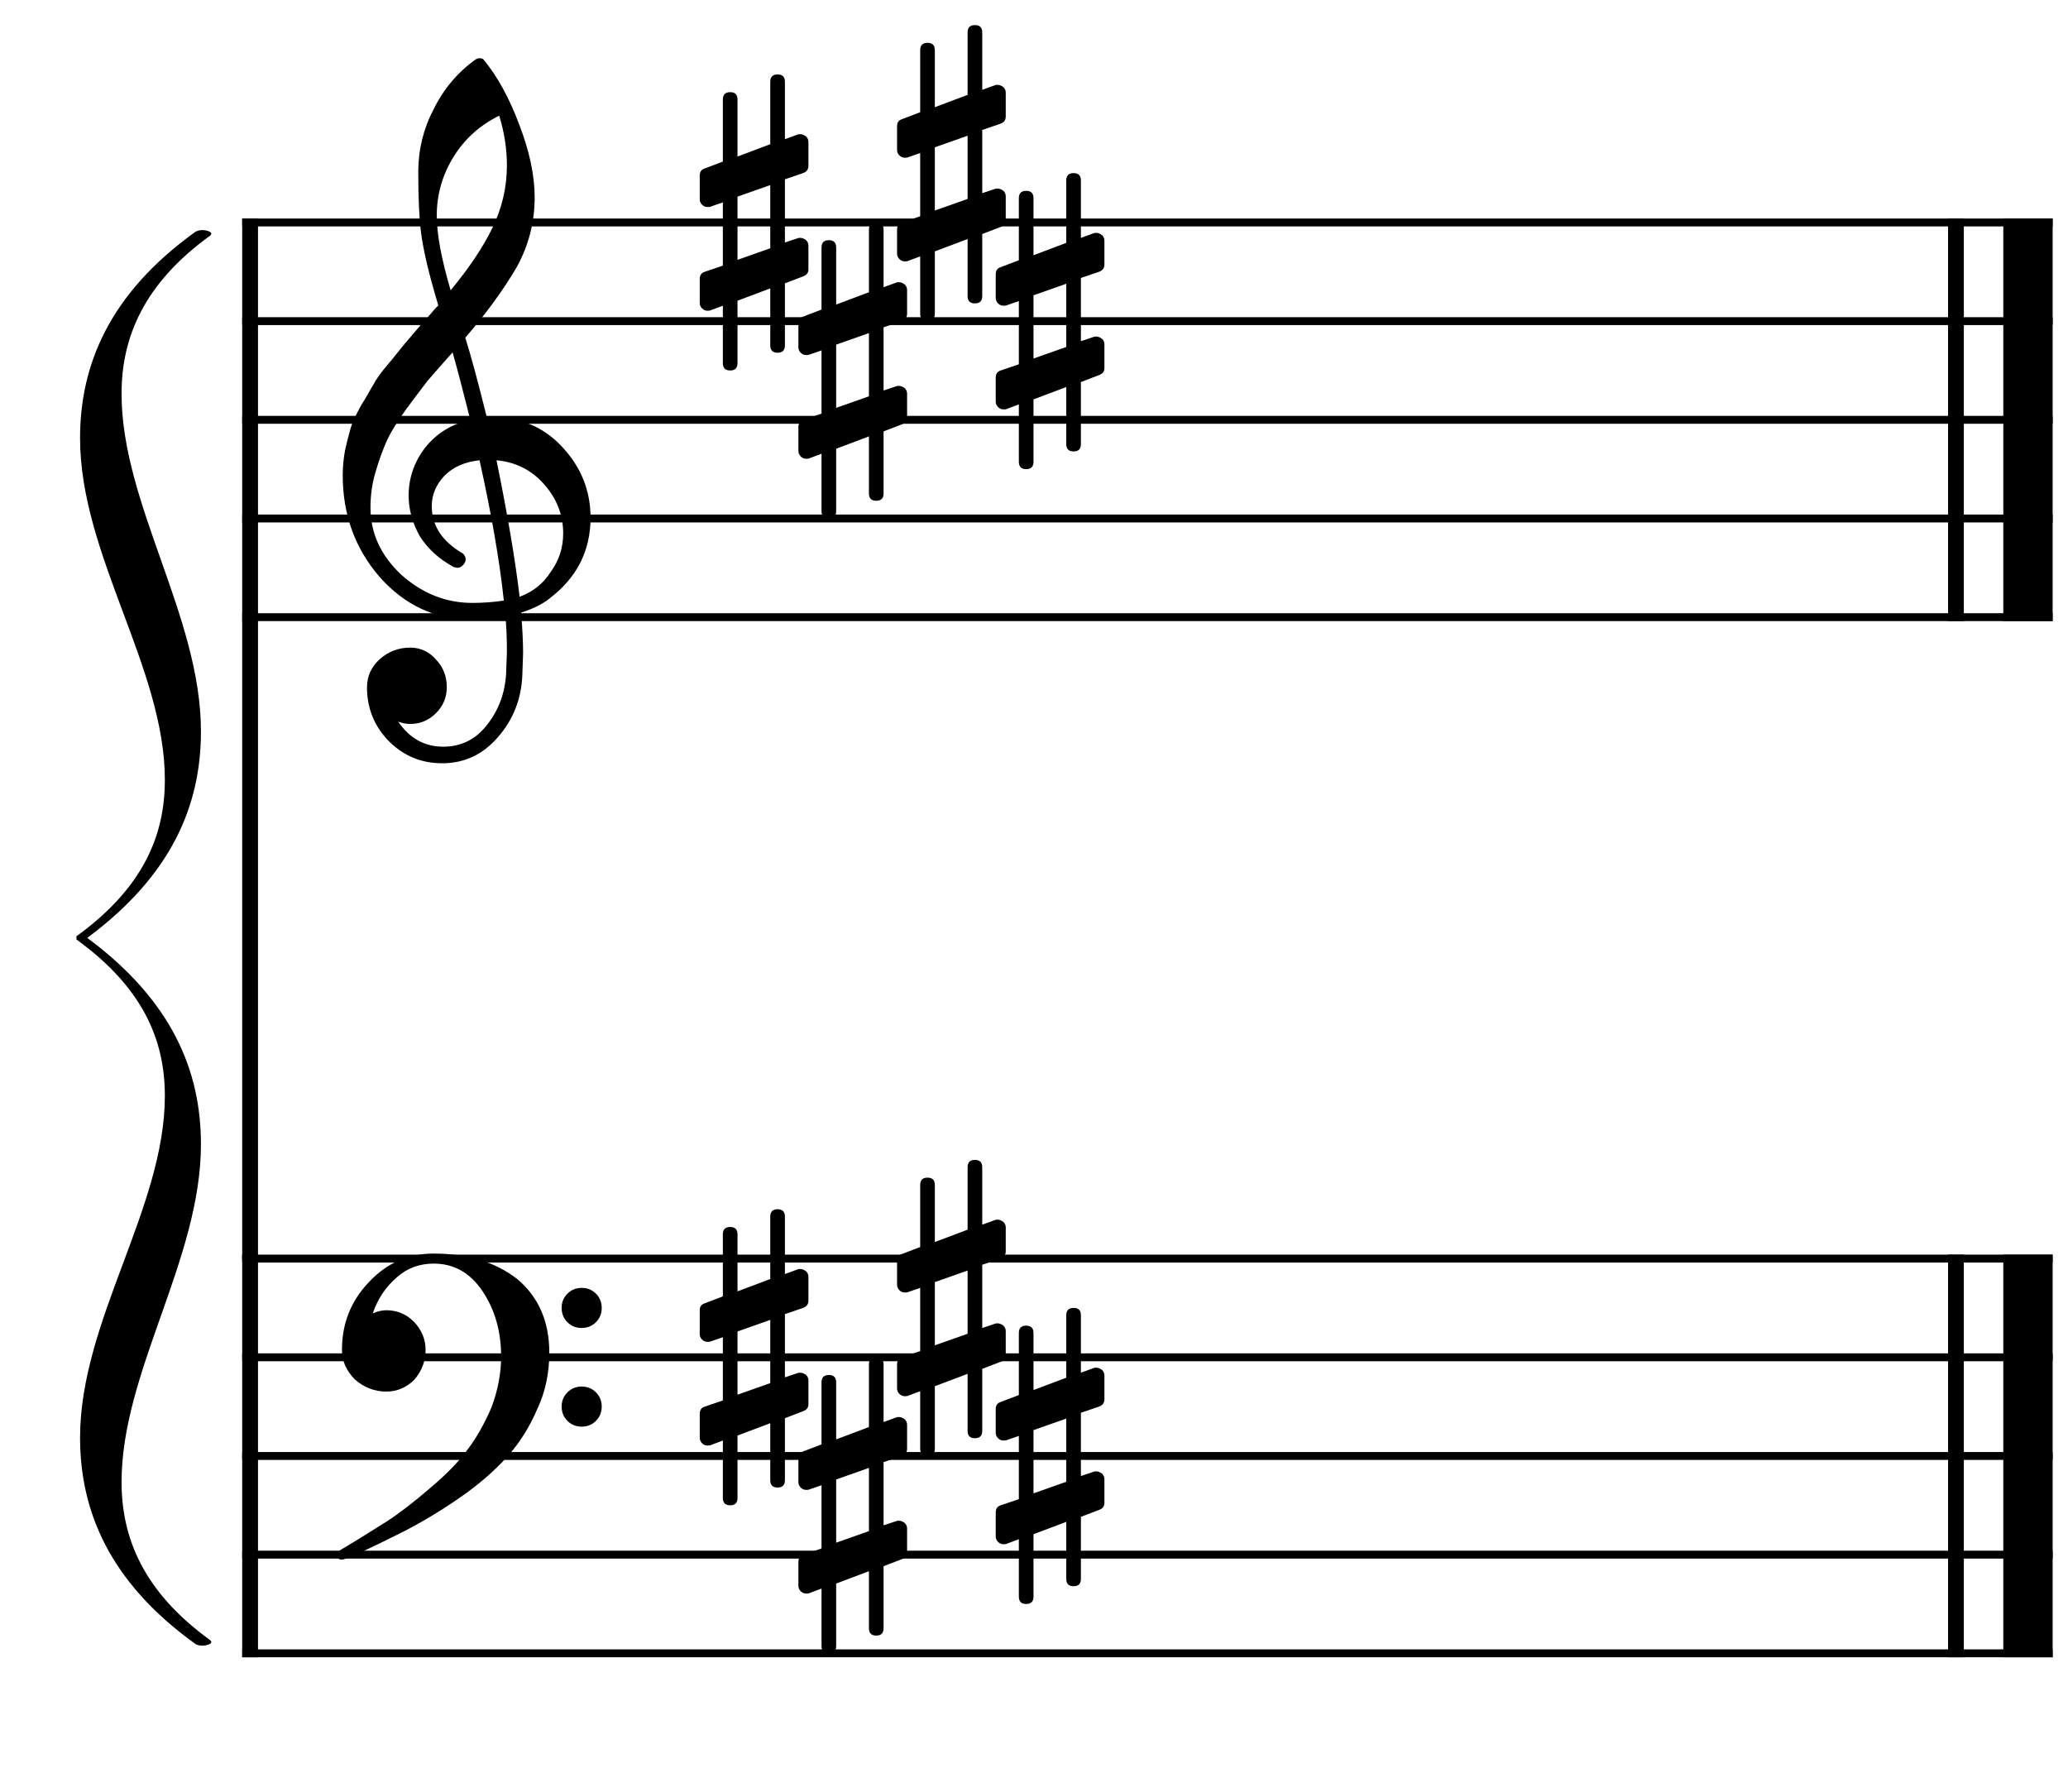 <?xml version="1.0" encoding="UTF-8" standalone="no"?>
<svg width="524px" height="454px" viewBox="0 0 524 454"
 xmlns="http://www.w3.org/2000/svg" xmlns:xlink="http://www.w3.org/1999/xlink" version="1.2" baseProfile="tiny">
<title>谱号</title>
<desc>Generated by MuseScore 3.3.4</desc>
<polyline class="" fill="none" stroke="#000000" stroke-width="4.00" stroke-linejoin="bevel" points="63.373,317.857 63.373,419.857"/>
<polyline class="" fill="none" stroke="#000000" stroke-width="4.00" stroke-linejoin="bevel" points="495.608,317.857 495.608,419.857"/>
<polyline class="" fill="none" stroke="#000000" stroke-width="12.50" stroke-linejoin="bevel" points="513.858,317.857 513.858,419.857"/>
<polyline class="" fill="none" stroke="#000000" stroke-width="4.00" stroke-linejoin="bevel" points="63.373,55.356 63.373,318.857"/>
<polyline class="" fill="none" stroke="#000000" stroke-width="4.00" stroke-linejoin="bevel" points="495.608,55.356 495.608,157.356"/>
<polyline class="" fill="none" stroke="#000000" stroke-width="12.50" stroke-linejoin="bevel" points="513.858,55.356 513.858,157.356"/>
<polyline class="" fill="none" stroke="#000000" stroke-width="2.00" stroke-linejoin="bevel" points="61.373,318.857 520.108,318.857"/>
<polyline class="" fill="none" stroke="#000000" stroke-width="2.00" stroke-linejoin="bevel" points="61.373,343.857 520.108,343.857"/>
<polyline class="" fill="none" stroke="#000000" stroke-width="2.00" stroke-linejoin="bevel" points="61.373,368.857 520.108,368.857"/>
<polyline class="" fill="none" stroke="#000000" stroke-width="2.00" stroke-linejoin="bevel" points="61.373,393.857 520.108,393.857"/>
<polyline class="" fill="none" stroke="#000000" stroke-width="2.00" stroke-linejoin="bevel" points="61.373,418.857 520.108,418.857"/>
<polyline class="" fill="none" stroke="#000000" stroke-width="2.00" stroke-linejoin="bevel" points="61.373,56.356 520.108,56.356"/>
<polyline class="" fill="none" stroke="#000000" stroke-width="2.00" stroke-linejoin="bevel" points="61.373,81.356 520.108,81.356"/>
<polyline class="" fill="none" stroke="#000000" stroke-width="2.00" stroke-linejoin="bevel" points="61.373,106.356 520.108,106.356"/>
<polyline class="" fill="none" stroke="#000000" stroke-width="2.00" stroke-linejoin="bevel" points="61.373,131.356 520.108,131.356"/>
<polyline class="" fill="none" stroke="#000000" stroke-width="2.00" stroke-linejoin="bevel" points="61.373,156.356 520.108,156.356"/>
<path class="" d="M143.775,334.97 C142.799,333.993 142.311,332.789 142.311,331.357 C142.311,329.924 142.799,328.72 143.775,327.743 C144.752,326.767 145.956,326.278 147.389,326.278 C148.821,326.278 150.025,326.767 151.002,327.743 C151.979,328.72 152.467,329.924 152.467,331.357 C152.467,332.789 151.979,333.993 151.002,334.97 C150.025,335.946 148.821,336.435 147.389,336.435 C145.956,336.435 144.752,335.946 143.775,334.97 M143.775,359.97 C142.799,358.993 142.311,357.789 142.311,356.357 C142.311,354.924 142.799,353.72 143.775,352.743 C144.752,351.767 145.956,351.278 147.389,351.278 C148.821,351.278 150.025,351.767 151.002,352.743 C151.979,353.72 152.467,354.924 152.467,356.357 C152.467,357.789 151.979,358.993 151.002,359.97 C150.025,360.946 148.821,361.435 147.389,361.435 C145.956,361.435 144.752,360.946 143.775,359.97 M109.889,317.587 C118.548,317.587 125.644,319.768 131.178,324.13 C136.516,328.687 139.186,334.872 139.186,342.685 C139.186,347.958 138.144,352.776 136.061,357.138 C134.107,361.695 131.536,365.732 128.346,369.247 C125.09,372.828 121.152,376.213 116.529,379.403 C112.037,382.528 107.415,385.328 102.662,387.802 C92.962,392.685 87.623,395.126 86.647,395.126 C85.8,395.126 85.377,394.703 85.377,393.857 C85.377,393.531 85.507,393.238 85.768,392.978 C89.088,391.025 93.157,388.518 97.975,385.458 C101.1,383.44 104.745,380.64 108.912,377.06 C112.949,373.674 116.074,370.484 118.287,367.489 C120.566,364.56 122.649,360.914 124.537,356.552 C126.165,352.19 126.979,347.893 126.979,343.661 C126.979,337.346 125.416,331.845 122.291,327.157 C119.166,322.47 115.032,320.126 109.889,320.126 C106.243,320.126 103.118,321.298 100.514,323.642 C97.714,326.051 95.696,329.078 94.459,332.724 C95.696,332.203 96.835,331.942 97.877,331.942 C100.611,331.942 102.955,332.919 104.908,334.872 C106.861,336.955 107.838,339.332 107.838,342.001 C107.838,344.801 106.894,347.307 105.006,349.521 C102.988,351.539 100.611,352.548 97.877,352.548 C94.947,352.548 92.311,351.539 89.967,349.521 C87.753,347.307 86.647,344.801 86.647,342.001 C86.647,335.295 88.925,329.566 93.482,324.814 C97.975,319.996 103.443,317.587 109.889,317.587"/>
<path class="" d="M123.365,105.77 C123.365,105.77 123.561,105.77 123.951,105.77 C124.212,105.705 124.439,105.673 124.635,105.673 C131.926,105.673 137.916,108.244 142.604,113.388 C147.291,118.466 149.635,124.39 149.635,131.161 C149.635,139.56 146.152,146.395 139.186,151.669 C137.363,153.101 134.986,154.273 132.057,155.185 C132.382,159.416 132.545,162.834 132.545,165.438 C132.545,165.959 132.48,167.847 132.35,171.102 C132.089,177.157 130.006,182.398 126.1,186.825 C122.324,191.187 117.636,193.368 112.037,193.368 C106.764,193.368 102.271,191.513 98.561,187.802 C94.85,184.026 92.994,179.468 92.994,174.13 C92.994,171.33 94.068,168.954 96.217,167.001 C98.43,165.048 101.002,164.071 103.932,164.071 C106.536,164.071 108.717,165.08 110.475,167.099 C112.298,168.987 113.209,171.33 113.209,174.13 C113.209,176.669 112.298,178.85 110.475,180.673 C108.652,182.496 106.471,183.407 103.932,183.407 C102.89,183.407 101.881,183.212 100.904,182.821 C103.769,187.053 107.577,189.169 112.33,189.169 C116.822,189.169 120.501,187.346 123.365,183.7 C126.36,179.924 127.988,175.53 128.248,170.517 C128.378,167.392 128.443,165.601 128.443,165.145 C128.443,161.5 128.313,158.505 128.053,156.161 C124.798,156.682 121.9,156.942 119.361,156.942 C110.312,156.942 102.597,153.362 96.217,146.2 C89.967,138.974 86.842,130.38 86.842,120.419 C86.842,118.336 87.037,116.22 87.428,114.071 C87.818,112.313 88.307,110.393 88.893,108.31 C89.218,107.138 90.097,105.25 91.529,102.645 C92.05,101.864 92.636,100.888 93.287,99.716 C93.938,98.544 94.394,97.763 94.654,97.372 C95.305,96.07 96.575,94.312 98.463,92.099 C98.984,91.513 99.521,90.862 100.074,90.145 C100.628,89.429 101.1,88.843 101.49,88.388 C101.881,87.932 102.174,87.574 102.369,87.313 C102.564,87.053 104.029,85.328 106.764,82.138 C107.415,81.487 108.049,80.787 108.668,80.038 C109.286,79.289 109.791,78.703 110.182,78.28 C110.572,77.857 110.865,77.548 111.061,77.353 C108.717,69.605 107.252,63.42 106.666,58.798 C106.21,55.087 105.982,50.009 105.982,43.563 C105.982,37.899 107.284,32.593 109.889,27.645 C112.428,22.502 115.976,18.303 120.533,15.048 C120.794,14.852 121.119,14.755 121.51,14.755 C121.965,14.755 122.291,14.852 122.486,15.048 C126.002,19.28 129.029,24.781 131.568,31.552 C134.173,38.322 135.475,44.475 135.475,50.009 C135.475,56.259 133.977,62.118 130.982,67.587 C127.597,73.381 123.235,79.371 117.896,85.556 C119.264,89.853 121.087,96.591 123.365,105.77 M131.666,151.181 C135.051,149.944 137.688,147.828 139.576,144.833 C141.659,141.968 142.701,138.746 142.701,135.165 C142.701,130.543 141.139,126.441 138.014,122.86 C134.824,119.149 130.755,117.066 125.807,116.61 C128.606,130.347 130.559,141.871 131.666,151.181 M93.873,128.622 C93.873,135.067 96.477,140.731 101.686,145.614 C107.024,150.367 113.014,152.743 119.654,152.743 C122.389,152.743 125.058,152.548 127.662,152.157 C126.62,142.261 124.57,130.412 121.51,116.61 C117.799,117.001 114.837,118.303 112.623,120.517 C110.475,122.795 109.4,125.367 109.4,128.231 C109.4,133.179 112.037,137.183 117.311,140.243 C117.766,140.699 117.994,141.187 117.994,141.708 C117.994,142.229 117.766,142.717 117.311,143.173 C116.92,143.629 116.432,143.856 115.846,143.856 C115.781,143.856 115.488,143.791 114.967,143.661 C111.256,141.643 108.391,139.039 106.373,135.849 C104.485,132.463 103.541,129.045 103.541,125.595 C103.541,121.102 104.941,117.033 107.74,113.388 C110.67,109.742 114.479,107.398 119.166,106.356 C117.343,99.065 115.846,93.368 114.674,89.267 C113.632,90.438 112.379,91.854 110.914,93.515 C109.449,95.175 108.587,96.168 108.326,96.493 C105.982,99.553 104.192,101.929 102.955,103.622 C100.742,106.682 99.114,109.319 98.072,111.532 C96.966,114.006 95.989,116.708 95.143,119.638 C94.296,122.437 93.873,125.432 93.873,128.622 M126.49,29.306 C121.607,31.715 117.766,35.165 114.967,39.657 C112.102,44.28 110.67,49.26 110.67,54.599 C110.67,59.286 111.842,65.601 114.186,73.544 C118.873,67.88 122.389,62.639 124.732,57.821 C127.206,52.743 128.443,47.437 128.443,41.903 C128.443,37.737 127.792,33.537 126.49,29.306"/>
<path class="" d="M273.885,400.009 C273.885,401.246 273.266,401.864 272.029,401.864 C270.792,401.864 270.174,401.246 270.174,400.009 L270.174,385.556 L261.873,388.681 L261.873,404.501 C261.873,405.738 261.255,406.357 260.018,406.357 C258.781,406.357 258.162,405.738 258.162,404.501 L258.162,389.95 L255.037,391.122 C254.972,391.187 254.712,391.22 254.256,391.22 C253.735,391.22 253.279,391.025 252.889,390.634 C252.498,390.243 252.303,389.788 252.303,389.267 L252.303,383.212 C252.303,382.235 252.726,381.617 253.572,381.357 L258.162,379.794 L258.162,363.778 L255.037,364.853 C254.972,364.918 254.712,364.95 254.256,364.95 C253.735,364.95 253.279,364.755 252.889,364.364 C252.498,363.974 252.303,363.518 252.303,362.997 L252.303,356.942 C252.303,356.031 252.726,355.445 253.572,355.185 L258.162,353.427 L258.162,337.704 C258.162,336.467 258.781,335.849 260.018,335.849 C261.255,335.849 261.873,336.467 261.873,337.704 L261.873,352.157 L270.174,349.032 L270.174,333.212 C270.174,331.975 270.792,331.357 272.029,331.357 C273.266,331.357 273.885,331.975 273.885,333.212 L273.885,347.763 L277.108,346.591 C277.173,346.526 277.4,346.493 277.791,346.493 C278.247,346.493 278.735,346.689 279.256,347.079 C279.647,347.47 279.842,347.926 279.842,348.446 L279.842,354.501 C279.842,355.413 279.386,356.031 278.475,356.357 L273.885,357.919 L273.885,373.935 L277.108,372.86 C277.173,372.795 277.4,372.763 277.791,372.763 C278.247,372.763 278.735,372.958 279.256,373.349 C279.647,373.739 279.842,374.195 279.842,374.716 L279.842,380.771 C279.842,381.617 279.386,382.203 278.475,382.528 L273.885,384.286 L273.885,400.009 M270.174,359.384 L261.873,362.314 L261.873,378.329 L270.174,375.4 L270.174,359.384 "/>
<path class="" d="M248.885,362.509 C248.885,363.746 248.266,364.364 247.029,364.364 C245.792,364.364 245.174,363.746 245.174,362.509 L245.174,348.056 L236.873,351.181 L236.873,367.001 C236.873,368.238 236.255,368.857 235.018,368.857 C233.781,368.857 233.162,368.238 233.162,367.001 L233.162,352.45 L230.037,353.622 C229.972,353.687 229.712,353.72 229.256,353.72 C228.735,353.72 228.279,353.524 227.889,353.134 C227.498,352.743 227.303,352.288 227.303,351.767 L227.303,345.712 C227.303,344.735 227.726,344.117 228.572,343.857 L233.162,342.294 L233.162,326.278 L230.037,327.353 C229.972,327.418 229.712,327.45 229.256,327.45 C228.735,327.45 228.279,327.255 227.889,326.864 C227.498,326.474 227.303,326.018 227.303,325.497 L227.303,319.442 C227.303,318.531 227.726,317.945 228.572,317.685 L233.162,315.927 L233.162,300.204 C233.162,298.967 233.781,298.349 235.018,298.349 C236.255,298.349 236.873,298.967 236.873,300.204 L236.873,314.657 L245.174,311.532 L245.174,295.712 C245.174,294.475 245.792,293.857 247.029,293.857 C248.266,293.857 248.885,294.475 248.885,295.712 L248.885,310.263 L252.108,309.091 C252.173,309.026 252.4,308.993 252.791,308.993 C253.247,308.993 253.735,309.189 254.256,309.579 C254.647,309.97 254.842,310.426 254.842,310.946 L254.842,317.001 C254.842,317.913 254.386,318.531 253.475,318.857 L248.885,320.419 L248.885,336.435 L252.108,335.36 C252.173,335.295 252.4,335.263 252.791,335.263 C253.247,335.263 253.735,335.458 254.256,335.849 C254.647,336.239 254.842,336.695 254.842,337.216 L254.842,343.271 C254.842,344.117 254.386,344.703 253.475,345.028 L248.885,346.786 L248.885,362.509 M245.174,321.884 L236.873,324.814 L236.873,340.829 L245.174,337.899 L245.174,321.884 "/>
<path class="" d="M223.885,412.509 C223.885,413.746 223.266,414.364 222.029,414.364 C220.792,414.364 220.174,413.746 220.174,412.509 L220.174,398.056 L211.873,401.181 L211.873,417.001 C211.873,418.238 211.255,418.857 210.018,418.857 C208.781,418.857 208.162,418.238 208.162,417.001 L208.162,402.45 L205.037,403.622 C204.972,403.687 204.712,403.72 204.256,403.72 C203.735,403.72 203.279,403.525 202.889,403.134 C202.498,402.743 202.303,402.288 202.303,401.767 L202.303,395.712 C202.303,394.735 202.726,394.117 203.572,393.857 L208.162,392.294 L208.162,376.278 L205.037,377.353 C204.972,377.418 204.712,377.45 204.256,377.45 C203.735,377.45 203.279,377.255 202.889,376.864 C202.498,376.474 202.303,376.018 202.303,375.497 L202.303,369.442 C202.303,368.531 202.726,367.945 203.572,367.685 L208.162,365.927 L208.162,350.204 C208.162,348.967 208.781,348.349 210.018,348.349 C211.255,348.349 211.873,348.967 211.873,350.204 L211.873,364.657 L220.174,361.532 L220.174,345.712 C220.174,344.475 220.792,343.857 222.029,343.857 C223.266,343.857 223.885,344.475 223.885,345.712 L223.885,360.263 L227.107,359.091 C227.173,359.026 227.4,358.993 227.791,358.993 C228.247,358.993 228.735,359.189 229.256,359.579 C229.647,359.97 229.842,360.426 229.842,360.946 L229.842,367.001 C229.842,367.913 229.386,368.531 228.475,368.857 L223.885,370.419 L223.885,386.435 L227.107,385.36 C227.173,385.295 227.4,385.263 227.791,385.263 C228.247,385.263 228.735,385.458 229.256,385.849 C229.647,386.239 229.842,386.695 229.842,387.216 L229.842,393.271 C229.842,394.117 229.386,394.703 228.475,395.028 L223.885,396.786 L223.885,412.509 M220.174,371.884 L211.873,374.814 L211.873,390.829 L220.174,387.9 L220.174,371.884 "/>
<path class="" d="M198.885,375.009 C198.885,376.246 198.266,376.864 197.029,376.864 C195.792,376.864 195.174,376.246 195.174,375.009 L195.174,360.556 L186.873,363.681 L186.873,379.501 C186.873,380.738 186.255,381.357 185.018,381.357 C183.781,381.357 183.162,380.738 183.162,379.501 L183.162,364.95 L180.037,366.122 C179.972,366.187 179.712,366.22 179.256,366.22 C178.735,366.22 178.279,366.025 177.889,365.634 C177.498,365.243 177.303,364.788 177.303,364.267 L177.303,358.212 C177.303,357.235 177.726,356.617 178.572,356.357 L183.162,354.794 L183.162,338.778 L180.037,339.853 C179.972,339.918 179.712,339.95 179.256,339.95 C178.735,339.95 178.279,339.755 177.889,339.364 C177.498,338.974 177.303,338.518 177.303,337.997 L177.303,331.942 C177.303,331.031 177.726,330.445 178.572,330.185 L183.162,328.427 L183.162,312.704 C183.162,311.467 183.781,310.849 185.018,310.849 C186.255,310.849 186.873,311.467 186.873,312.704 L186.873,327.157 L195.174,324.032 L195.174,308.212 C195.174,306.975 195.792,306.357 197.029,306.357 C198.266,306.357 198.885,306.975 198.885,308.212 L198.885,322.763 L202.107,321.591 C202.173,321.526 202.4,321.493 202.791,321.493 C203.247,321.493 203.735,321.689 204.256,322.079 C204.647,322.47 204.842,322.926 204.842,323.446 L204.842,329.501 C204.842,330.413 204.386,331.031 203.475,331.357 L198.885,332.919 L198.885,348.935 L202.107,347.86 C202.173,347.795 202.4,347.763 202.791,347.763 C203.247,347.763 203.735,347.958 204.256,348.349 C204.647,348.739 204.842,349.195 204.842,349.716 L204.842,355.771 C204.842,356.617 204.386,357.203 203.475,357.528 L198.885,359.286 L198.885,375.009 M195.174,334.384 L186.873,337.314 L186.873,353.329 L195.174,350.4 L195.174,334.384 "/>
<path class="" d="M273.885,112.509 C273.885,113.746 273.266,114.364 272.029,114.364 C270.792,114.364 270.174,113.746 270.174,112.509 L270.174,98.056 L261.873,101.181 L261.873,117.001 C261.873,118.238 261.255,118.856 260.018,118.856 C258.781,118.856 258.162,118.238 258.162,117.001 L258.162,102.45 L255.037,103.622 C254.972,103.687 254.712,103.72 254.256,103.72 C253.735,103.72 253.279,103.524 252.889,103.134 C252.498,102.743 252.303,102.287 252.303,101.767 L252.303,95.712 C252.303,94.735 252.726,94.117 253.572,93.856 L258.162,92.294 L258.162,76.278 L255.037,77.353 C254.972,77.418 254.712,77.45 254.256,77.45 C253.735,77.45 253.279,77.255 252.889,76.864 C252.498,76.474 252.303,76.018 252.303,75.497 L252.303,69.442 C252.303,68.531 252.726,67.945 253.572,67.684 L258.162,65.927 L258.162,50.204 C258.162,48.967 258.781,48.349 260.018,48.349 C261.255,48.349 261.873,48.967 261.873,50.204 L261.873,64.657 L270.174,61.532 L270.174,45.712 C270.174,44.475 270.792,43.856 272.029,43.856 C273.266,43.856 273.885,44.475 273.885,45.712 L273.885,60.263 L277.108,59.091 C277.173,59.026 277.4,58.993 277.791,58.993 C278.247,58.993 278.735,59.188 279.256,59.579 C279.647,59.97 279.842,60.425 279.842,60.946 L279.842,67.001 C279.842,67.912 279.386,68.531 278.475,68.856 L273.885,70.419 L273.885,86.434 L277.108,85.36 C277.173,85.295 277.4,85.263 277.791,85.263 C278.247,85.263 278.735,85.458 279.256,85.849 C279.647,86.239 279.842,86.695 279.842,87.216 L279.842,93.27 C279.842,94.117 279.386,94.703 278.475,95.028 L273.885,96.786 L273.885,112.509 M270.174,71.884 L261.873,74.813 L261.873,90.829 L270.174,87.899 L270.174,71.884 "/>
<path class="" d="M248.885,75.009 C248.885,76.246 248.266,76.864 247.029,76.864 C245.792,76.864 245.174,76.246 245.174,75.009 L245.174,60.556 L236.873,63.681 L236.873,79.501 C236.873,80.738 236.255,81.356 235.018,81.356 C233.781,81.356 233.162,80.738 233.162,79.501 L233.162,64.95 L230.037,66.122 C229.972,66.187 229.712,66.22 229.256,66.22 C228.735,66.22 228.279,66.024 227.889,65.634 C227.498,65.243 227.303,64.787 227.303,64.266 L227.303,58.212 C227.303,57.235 227.726,56.617 228.572,56.356 L233.162,54.794 L233.162,38.778 L230.037,39.852 C229.972,39.917 229.712,39.95 229.256,39.95 C228.735,39.95 228.279,39.755 227.889,39.364 C227.498,38.974 227.303,38.518 227.303,37.997 L227.303,31.942 C227.303,31.031 227.726,30.445 228.572,30.184 L233.162,28.427 L233.162,12.704 C233.162,11.467 233.781,10.848 235.018,10.848 C236.255,10.848 236.873,11.467 236.873,12.704 L236.873,27.157 L245.174,24.032 L245.174,8.212 C245.174,6.975 245.792,6.356 247.029,6.356 C248.266,6.356 248.885,6.975 248.885,8.212 L248.885,22.763 L252.108,21.591 C252.173,21.526 252.4,21.493 252.791,21.493 C253.247,21.493 253.735,21.688 254.256,22.079 C254.647,22.47 254.842,22.925 254.842,23.446 L254.842,29.501 C254.842,30.412 254.386,31.031 253.475,31.356 L248.885,32.919 L248.885,48.934 L252.108,47.86 C252.173,47.795 252.4,47.763 252.791,47.763 C253.247,47.763 253.735,47.958 254.256,48.349 C254.647,48.739 254.842,49.195 254.842,49.716 L254.842,55.77 C254.842,56.617 254.386,57.203 253.475,57.528 L248.885,59.286 L248.885,75.009 M245.174,34.384 L236.873,37.313 L236.873,53.329 L245.174,50.399 L245.174,34.384 "/>
<path class="" d="M223.885,125.009 C223.885,126.246 223.266,126.864 222.029,126.864 C220.792,126.864 220.174,126.246 220.174,125.009 L220.174,110.556 L211.873,113.681 L211.873,129.501 C211.873,130.738 211.255,131.356 210.018,131.356 C208.781,131.356 208.162,130.738 208.162,129.501 L208.162,114.95 L205.037,116.122 C204.972,116.187 204.712,116.22 204.256,116.22 C203.735,116.22 203.279,116.024 202.889,115.634 C202.498,115.243 202.303,114.787 202.303,114.267 L202.303,108.212 C202.303,107.235 202.726,106.617 203.572,106.356 L208.162,104.794 L208.162,88.778 L205.037,89.853 C204.972,89.918 204.712,89.95 204.256,89.95 C203.735,89.95 203.279,89.755 202.889,89.364 C202.498,88.974 202.303,88.518 202.303,87.997 L202.303,81.942 C202.303,81.031 202.726,80.445 203.572,80.184 L208.162,78.427 L208.162,62.704 C208.162,61.467 208.781,60.849 210.018,60.849 C211.255,60.849 211.873,61.467 211.873,62.704 L211.873,77.157 L220.174,74.032 L220.174,58.212 C220.174,56.975 220.792,56.356 222.029,56.356 C223.266,56.356 223.885,56.975 223.885,58.212 L223.885,72.763 L227.107,71.591 C227.173,71.526 227.4,71.493 227.791,71.493 C228.247,71.493 228.735,71.688 229.256,72.079 C229.647,72.47 229.842,72.925 229.842,73.446 L229.842,79.501 C229.842,80.412 229.386,81.031 228.475,81.356 L223.885,82.919 L223.885,98.934 L227.107,97.86 C227.173,97.795 227.4,97.763 227.791,97.763 C228.247,97.763 228.735,97.958 229.256,98.349 C229.647,98.739 229.842,99.195 229.842,99.716 L229.842,105.77 C229.842,106.617 229.386,107.203 228.475,107.528 L223.885,109.286 L223.885,125.009 M220.174,84.384 L211.873,87.313 L211.873,103.329 L220.174,100.399 L220.174,84.384 "/>
<path class="" d="M198.885,87.509 C198.885,88.746 198.266,89.364 197.029,89.364 C195.792,89.364 195.174,88.746 195.174,87.509 L195.174,73.056 L186.873,76.181 L186.873,92.001 C186.873,93.238 186.255,93.856 185.018,93.856 C183.781,93.856 183.162,93.238 183.162,92.001 L183.162,77.45 L180.037,78.622 C179.972,78.687 179.712,78.72 179.256,78.72 C178.735,78.72 178.279,78.524 177.889,78.134 C177.498,77.743 177.303,77.287 177.303,76.766 L177.303,70.712 C177.303,69.735 177.726,69.117 178.572,68.856 L183.162,67.294 L183.162,51.278 L180.037,52.352 C179.972,52.418 179.712,52.45 179.256,52.45 C178.735,52.45 178.279,52.255 177.889,51.864 C177.498,51.474 177.303,51.018 177.303,50.497 L177.303,44.442 C177.303,43.531 177.726,42.945 178.572,42.684 L183.162,40.927 L183.162,25.204 C183.162,23.967 183.781,23.349 185.018,23.349 C186.255,23.349 186.873,23.967 186.873,25.204 L186.873,39.657 L195.174,36.532 L195.174,20.712 C195.174,19.475 195.792,18.856 197.029,18.856 C198.266,18.856 198.885,19.475 198.885,20.712 L198.885,35.263 L202.107,34.091 C202.173,34.026 202.4,33.993 202.791,33.993 C203.247,33.993 203.735,34.188 204.256,34.579 C204.647,34.97 204.842,35.425 204.842,35.946 L204.842,42.001 C204.842,42.912 204.386,43.531 203.475,43.856 L198.885,45.419 L198.885,61.434 L202.107,60.36 C202.173,60.295 202.4,60.263 202.791,60.263 C203.247,60.263 203.735,60.458 204.256,60.849 C204.647,61.239 204.842,61.695 204.842,62.216 L204.842,68.27 C204.842,69.117 204.386,69.703 203.475,70.028 L198.885,71.786 L198.885,87.509 M195.174,46.884 L186.873,49.813 L186.873,65.829 L195.174,62.899 L195.174,46.884 "/>
<path class="" fill-rule="evenodd" d="M50.916,185.325 C50.916,156.12 30.802,127.733 30.802,99.754 C30.802,85.663 36.287,71.98 53.202,59.726 C53.43,59.573 53.544,59.318 53.544,59.164 C53.544,58.705 52.287,58.297 51.373,58.297 C50.916,58.297 50.116,58.348 49.544,58.705 C27.602,74.43 20.287,92.606 20.287,110.987 C20.287,140.599 41.773,169.191 41.773,197.578 C41.773,211.67 36.287,224.944 19.373,237.198 L19.373,237.606 L19.373,238.015 C36.287,250.268 41.773,263.543 41.773,277.635 C41.773,306.022 20.287,334.614 20.287,364.226 C20.287,382.607 27.602,400.783 49.544,416.508 C50.116,416.865 50.916,416.916 51.373,416.916 C52.287,416.916 53.544,416.508 53.544,416.048 C53.544,415.895 53.43,415.64 53.202,415.487 C36.287,403.233 30.802,389.55 30.802,375.459 C30.802,347.48 50.916,319.092 50.916,289.888 C50.916,271.304 43.602,253.536 22.116,237.606 C43.602,221.677 50.916,203.909 50.916,185.325"/>
</svg>

